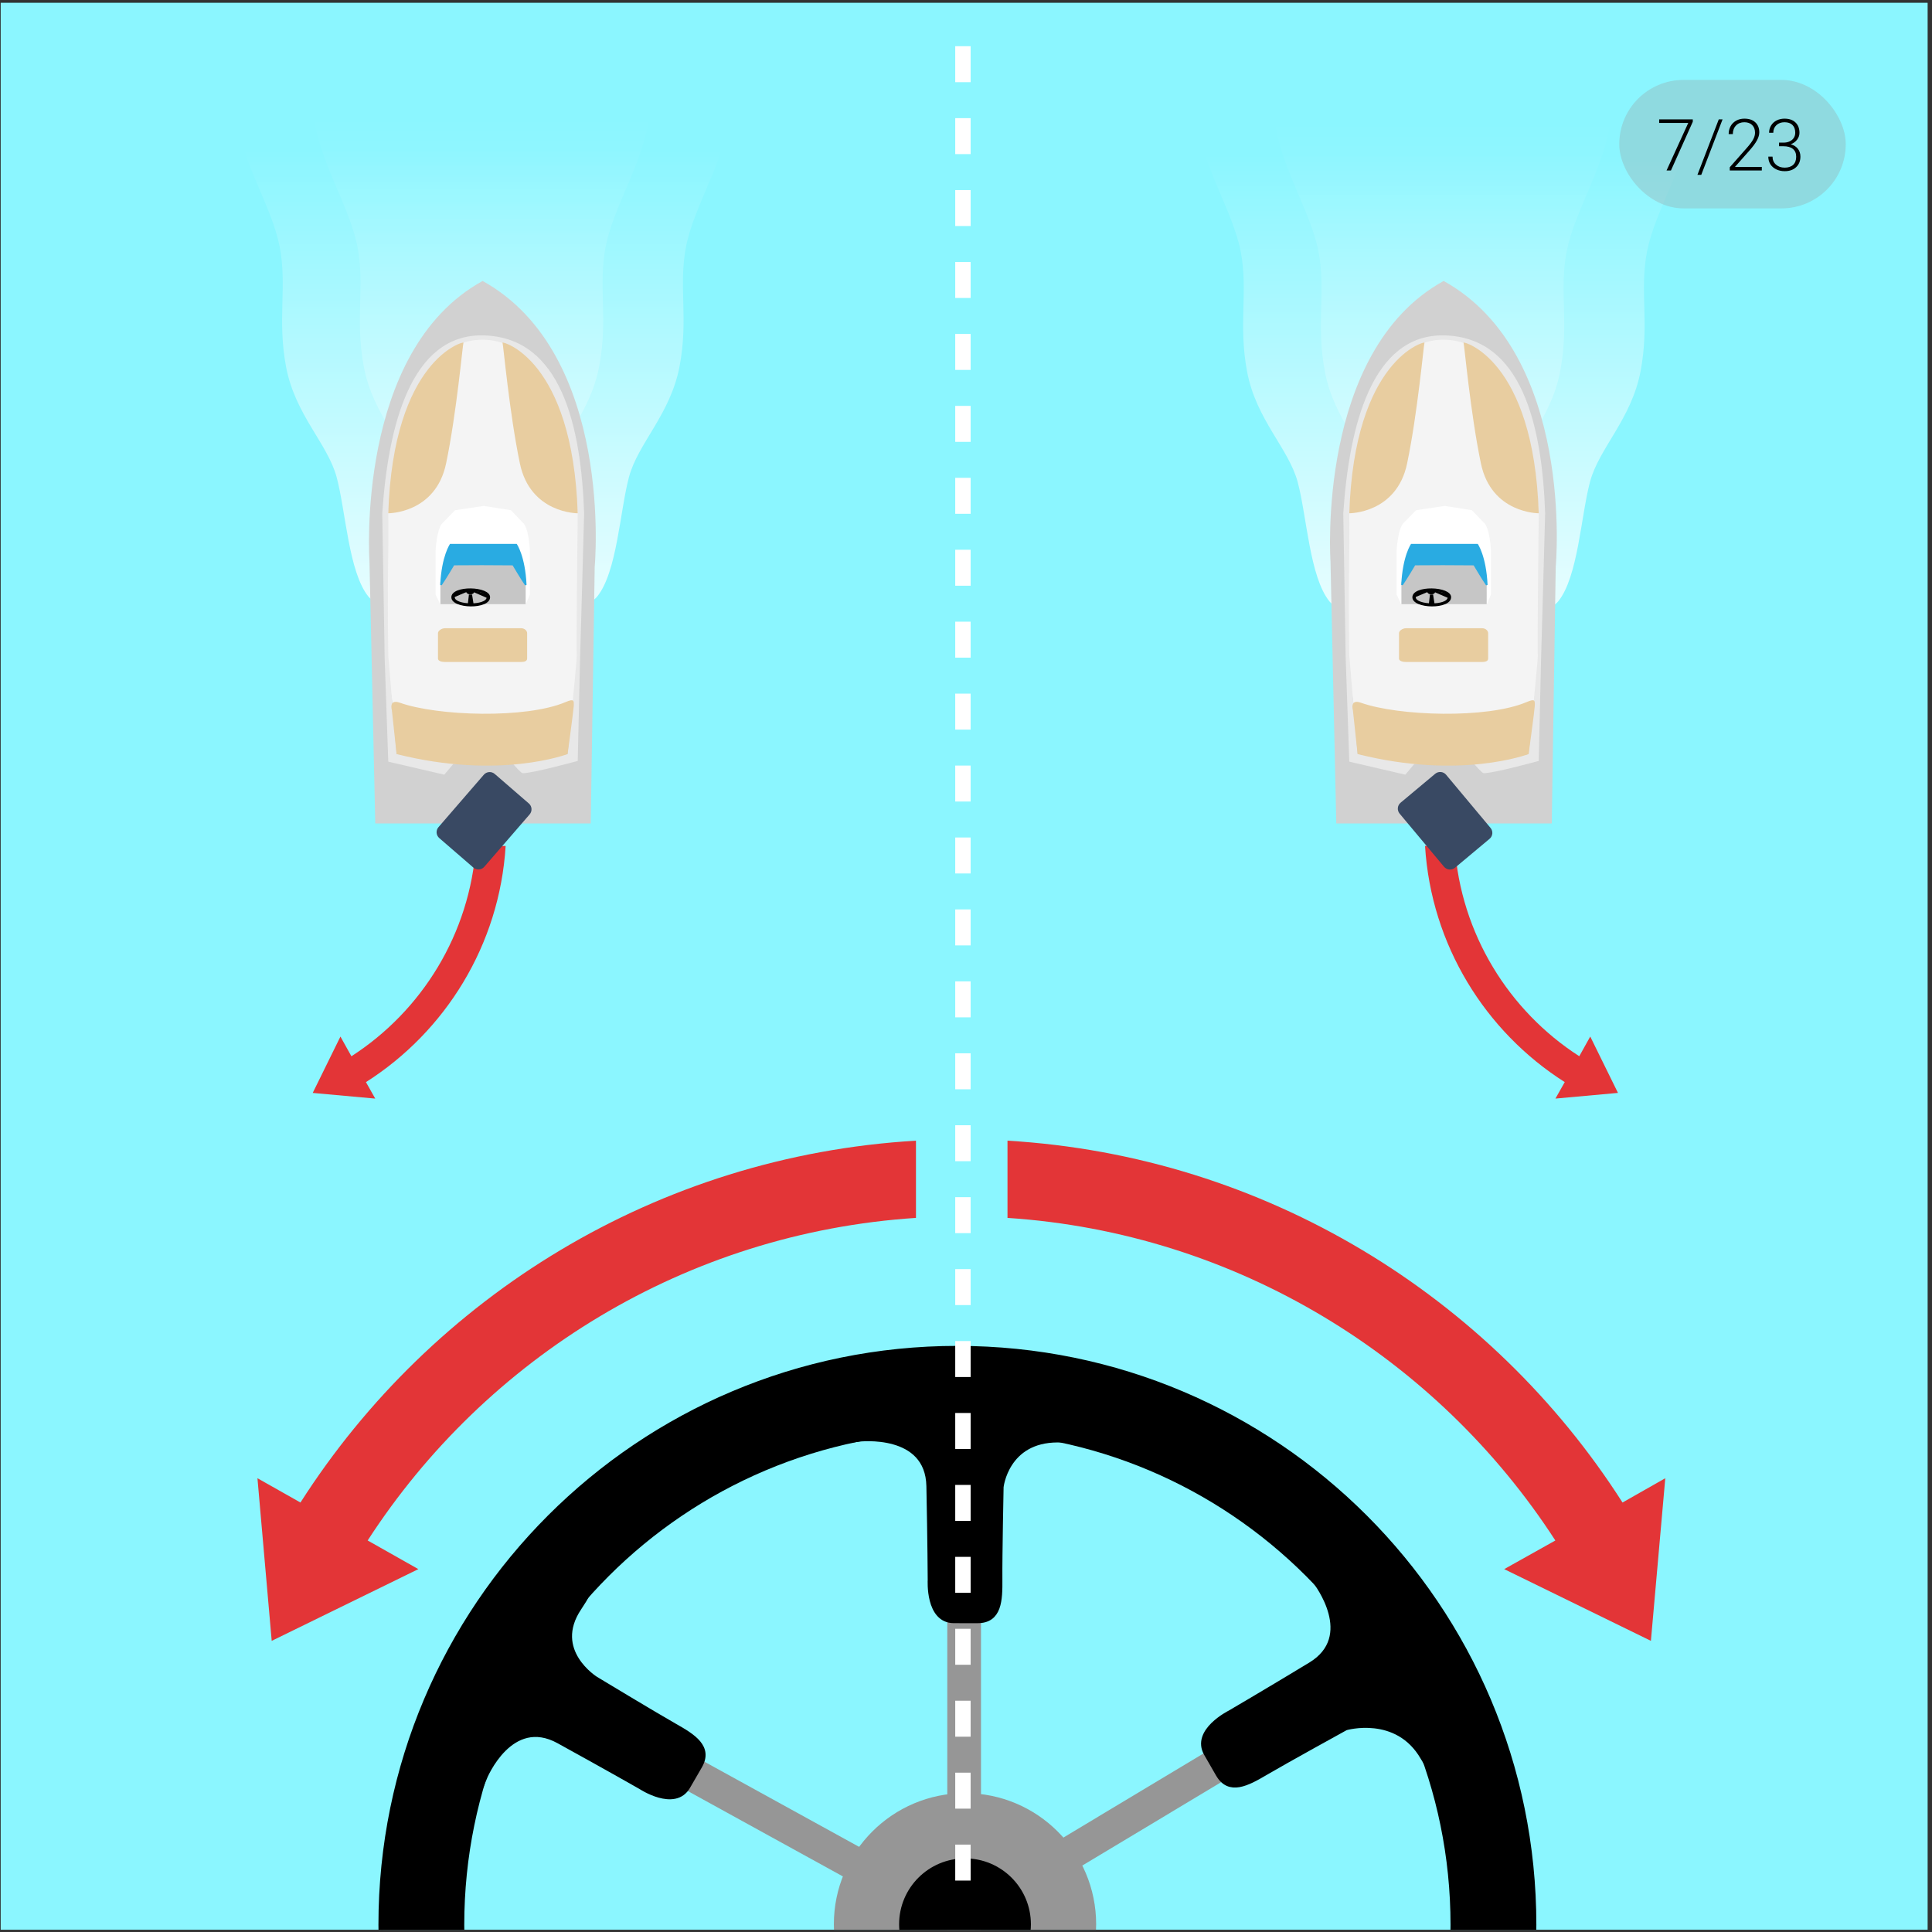 <svg width="376" height="376" viewBox="0 0 376 376" fill="none" xmlns="http://www.w3.org/2000/svg">
<rect x="0" y="0" width="376" height="376" fill="#333333" stroke="none"/>
<g clip-path="url(#clip0)">
<path opacity="0.6" d="M-4.094 -7.43L379.101 -8.784L379.568 381.03H-4.094V-7.43Z" fill="#39BCC4"/>
<path d="M383.107 -9.759H-10.643V385.397H383.107V-9.759Z" fill="#8BF6FF"/>
<path opacity="0.8" d="M315.769 292.416L324.092 287.688L321.294 319.338L292.742 305.379L302.696 299.805C279.686 264.246 240.607 239.955 196.075 237.024V221.995C246.232 224.966 290.151 252.319 315.769 292.416Z" fill="#F90606"/>
<path opacity="0.8" d="M58.475 292.416L50.105 287.688L52.879 319.338L81.419 305.379L71.554 299.803C94.564 264.246 133.497 239.955 178.263 237.024V221.995C127.896 224.966 84.093 252.319 58.475 292.416Z" fill="#F90606"/>
<path d="M190.919 306.647H184.357V437.897H190.919V306.647Z" fill="#969696"/>
<path d="M243.379 408.85L246.544 403.101L126.279 336.908L123.114 342.657L243.379 408.85Z" fill="#969696"/>
<path d="M243.468 343.356L240.09 337.729L122.409 408.374L125.786 414L243.468 343.356Z" fill="#969696"/>
<path d="M187.962 387.741C196.052 387.741 202.61 381.183 202.61 373.093C202.61 365.003 196.052 358.444 187.962 358.444C179.872 358.444 173.313 365.003 173.313 373.093C173.313 381.183 179.872 387.741 187.962 387.741Z" fill="black"/>
<path d="M186.325 262.432C124.372 262.432 74.15 312.654 74.15 374.607C74.15 436.559 124.372 486.783 186.325 486.783C248.277 486.783 298.5 436.56 298.5 374.607C298.5 312.654 248.277 262.432 186.325 262.432ZM186.325 471.078C133.045 471.078 89.853 427.885 89.853 374.605C89.853 321.326 133.045 278.133 186.325 278.133C239.605 278.133 282.797 321.326 282.797 374.605C282.797 427.886 239.605 471.078 186.325 471.078Z" fill="black" stroke="black" stroke-miterlimit="10"/>
<path d="M166.905 280.09C167.369 280.026 180.569 278.513 180.79 289.221C181.012 299.929 181.048 307.473 181.048 307.473C181.048 307.473 180.55 315.399 185.647 315.394C186.136 315.394 189.839 315.399 190.256 315.399C194.495 315.399 194.619 311.447 194.582 307.322C194.541 302.844 194.817 289.396 194.817 289.396C194.817 289.396 195.782 280.224 205.862 280.224C216.205 280.223 203.7 276.601 203.7 276.601L171.17 276.806L166.905 280.09Z" fill="black" stroke="black" stroke-miterlimit="10"/>
<path d="M94.194 346.176C94.37 345.741 99.37 333.661 108.753 338.822C118.138 343.987 124.689 347.727 124.689 347.727C124.689 347.727 131.304 352.121 133.849 347.704C134.093 347.28 135.949 344.076 136.158 343.715C138.277 340.044 134.917 337.96 131.325 335.929C127.427 333.725 115.916 326.762 115.916 326.762C115.916 326.762 107.079 321.284 112.696 312.915C118.439 304.36 109.277 312.671 109.277 312.671L93.189 340.945L94.194 346.176Z" fill="black" stroke="black" stroke-miterlimit="10"/>
<path d="M255.952 307.729C256.239 308.098 264.203 318.469 255.039 324.013C245.876 329.558 239.36 333.361 239.36 333.361C239.36 333.361 232.246 336.893 234.8 341.305C235.044 341.727 236.892 344.938 237.099 345.299C239.218 348.97 242.703 347.101 246.259 345.007C250.116 342.733 261.901 336.246 261.901 336.246C261.901 336.246 271.892 333.308 276.933 342.037C282.105 350.993 277.422 337.541 277.422 337.541L260.979 309.471L255.952 307.729Z" fill="black" stroke="black" stroke-miterlimit="10"/>
<path d="M187.807 348.977C173.711 348.977 162.284 360.403 162.284 374.499C162.284 388.594 173.711 400.021 187.807 400.021C201.901 400.021 213.328 388.594 213.328 374.499C213.328 360.403 201.902 348.977 187.807 348.977ZM187.807 387.324C180.724 387.324 174.982 381.581 174.982 374.499C174.982 367.415 180.724 361.674 187.807 361.674C194.888 361.674 200.63 367.415 200.63 374.499C200.632 381.581 194.89 387.324 187.807 387.324Z" fill="#969696"/>
<path d="M187.404 8.991V367.116" stroke="white" stroke-width="3" stroke-miterlimit="10" stroke-dasharray="7 7"/>
<path d="M142.097 22.351C140.836 31.726 135.033 40.189 133.52 47.958C132.006 55.726 134.024 61.943 132.258 71.278C130.492 80.613 124.185 86.245 122.419 92.804C120.653 99.363 120.093 111.376 116.21 116.112C112.327 120.849 91.003 119.033 91.003 119.033C91.003 119.033 74.737 119.809 71.729 116.14C67.846 111.403 67.286 99.432 65.52 92.873C63.754 86.313 57.447 80.757 55.681 71.422C53.914 62.087 55.933 55.724 54.419 47.956C52.905 40.188 47.102 31.726 45.841 22.351H142.097Z" fill="url(#paint0_linear)"/>
<path opacity="0.5" d="M126.455 22.351C125.194 31.726 119.391 40.189 117.877 47.958C116.364 55.726 118.382 61.943 116.616 71.278C114.85 80.613 108.543 86.245 106.776 92.804C105.01 99.363 104.45 111.376 100.567 116.113C96.685 120.849 93.021 119.034 93.021 119.034C93.021 119.034 89.874 119.809 86.866 116.14C82.983 111.403 82.423 99.432 80.657 92.873C78.891 86.313 72.584 80.757 70.818 71.422C69.051 62.087 71.07 55.724 69.556 47.956C68.043 40.188 62.24 31.726 60.978 22.351H126.455Z" fill="url(#paint1_linear)"/>
<path d="M329.129 23.288C327.868 32.663 322.065 41.127 320.551 48.895C319.037 56.663 321.055 62.881 319.289 72.216C317.523 81.55 311.216 87.182 309.45 93.742C307.684 100.301 307.125 112.313 303.242 117.05C299.358 121.787 278.035 119.971 278.035 119.971C278.035 119.971 261.768 120.746 258.76 117.077C254.878 112.341 254.318 100.37 252.552 93.81C250.786 87.25 244.478 81.694 242.712 72.359C240.946 63.025 242.965 56.661 241.451 48.893C239.938 41.125 234.134 32.663 232.872 23.288H329.129Z" fill="url(#paint2_linear)"/>
<path opacity="0.5" d="M313.487 23.288C312.225 32.663 306.423 41.127 304.909 48.895C303.395 56.663 305.413 62.881 303.648 72.216C301.881 81.55 295.574 87.182 293.808 93.742C292.042 100.301 291.482 112.313 287.599 117.05C283.717 121.787 280.053 119.971 280.053 119.971C280.053 119.971 276.905 120.747 273.897 117.077C270.015 112.341 269.455 100.37 267.689 93.81C265.923 87.25 259.616 81.694 257.85 72.359C256.083 63.025 258.102 56.661 256.588 48.893C255.075 41.125 249.271 32.663 248.01 23.288H313.487Z" fill="url(#paint3_linear)"/>
<path opacity="0.8" d="M277.336 164.63L283.115 164.616C284.282 181.739 293.66 196.745 307.354 205.562L309.489 201.729L314.883 212.697L302.715 213.801L304.525 210.595C289.082 200.78 278.524 183.916 277.336 164.63Z" fill="#F90606"/>
<path opacity="0.8" d="M71.219 210.6L73.03 213.806L60.861 212.702L66.255 201.734L68.389 205.568C82.084 196.75 91.461 181.744 92.629 164.621L98.408 164.635C97.22 183.92 86.661 200.784 71.219 210.6Z" fill="#F90606"/>
<path d="M73.031 160.252H114.967L115.74 110.3C115.74 110.3 119.609 68.894 93.928 54.681C69.091 68.331 71.905 109.261 71.905 109.261L73.031 160.252Z" fill="#D1D1D1"/>
<path d="M93.782 65.495C93.782 65.495 111.941 64.796 112.574 100.987C113.207 137.18 110.701 141.026 110.701 141.026H76.971L75.391 130.035V98.92C75.391 98.919 76.484 66.595 93.782 65.495Z" fill="#F4F4F4"/>
<path d="M93.998 65.272C79.965 65.006 75.521 82.946 74.395 99.891L74.859 127.965L75.563 148.229L86.469 150.762L88.229 148.67L99.909 148.722C99.909 148.722 101.385 150.481 101.738 150.481C103.72 150.481 112.435 148.088 112.435 148.088C112.435 148.088 112.746 134.33 112.892 128.138C112.897 127.928 113.693 100.239 113.682 99.891C113.083 82.979 109.258 65.563 93.998 65.272ZM112.257 127.543C112.327 128.001 110.463 146.752 110.463 146.752C110.463 146.752 103.173 148.101 101.302 148.101C100.97 148.101 99.576 146.42 99.576 146.42L88.549 146.37L86.889 148.371L77.182 146.752L75.564 127.567C75.33 110.914 75.656 110.68 75.564 99.891C76.847 83.361 81.897 65.8 94.187 66.117C106.398 66.433 111.348 83.551 112.435 99.891C112.426 100.524 112.116 127.262 112.257 127.543Z" fill="#E8E8E8"/>
<path d="M94.148 98.63L94.156 98.461L88.561 99.295L86.279 101.634C85.012 102.549 84.769 107.157 84.769 107.157V115.706L85.654 117.571L91.903 116.48L94.186 112.953L94.148 110.024V98.63Z" fill="white"/>
<path d="M94.034 98.632L94.156 98.462L99.426 99.296L101.667 101.635C102.933 102.55 103.133 107.158 103.133 107.158V115.707L102.333 117.572L96.128 116.481L93.922 112.954L94.029 110.025L94.034 98.632Z" fill="white"/>
<path d="M102.301 113.519C102.283 113.256 99.802 109.361 99.802 109.361L88.534 109.243L85.707 113.259V113.823V114.104V114.385V117.579H102.3C102.301 117.579 102.319 113.783 102.301 113.519Z" fill="#C6C6C6"/>
<path d="M94.254 168.692C93.71 169.322 92.757 169.391 92.127 168.846L85.489 163.103C84.859 162.558 84.791 161.605 85.335 160.975L94.158 150.778C94.703 150.148 95.656 150.079 96.285 150.625L102.923 156.368C103.553 156.913 103.621 157.865 103.077 158.495L94.254 168.692Z" fill="#394963"/>
<path d="M100.566 105.856H94.878H92.709H87.584C87.584 105.856 85.941 108.15 85.673 113.833C85.67 113.866 85.966 113.893 85.966 113.893C86.712 112.843 88.381 110.021 88.381 110.021L93.793 109.995L99.767 110.029C99.767 110.029 101.436 112.863 102.183 113.913C102.183 113.913 102.478 113.865 102.476 113.832C102.208 108.149 100.566 105.856 100.566 105.856Z" fill="#29ABE2"/>
<path d="M87.842 116.242C87.842 118.529 95.379 118.694 95.379 116.221C95.379 114.048 87.842 113.844 87.842 116.242ZM88.497 116.216C88.497 114.582 94.722 114.722 94.722 116.202C94.723 117.888 88.497 117.775 88.497 116.216Z" fill="black"/>
<path d="M90.665 114.965C90.665 114.965 90.683 115.678 91.535 115.668C92.388 115.66 92.274 115.026 92.292 114.965C92.31 114.903 90.665 114.965 90.665 114.965Z" fill="black"/>
<path d="M91.263 115.703L91.043 117.579H92.169L91.87 115.703H91.263Z" fill="black"/>
<path d="M92.028 115.176C92.046 115.176 94.781 116.372 94.781 116.372L94.887 115.669L92.116 114.842L92.028 115.176Z" fill="black"/>
<path d="M90.884 115.176C90.867 115.176 88.052 116.372 88.052 116.372V115.669L90.717 114.842L90.884 115.176Z" fill="black"/>
<path d="M112.434 99.891C112.434 99.891 103.217 99.961 101.176 90.181C99.136 80.4 97.94 66.961 97.798 66.68C97.658 66.398 111.449 69.776 112.434 99.891Z" fill="#E8CDA0"/>
<path d="M75.563 99.891C75.563 99.891 84.781 99.961 86.821 90.181C88.862 80.4 90.058 66.961 90.198 66.68C90.339 66.398 76.549 69.776 75.563 99.891Z" fill="#E8CDA0"/>
<path d="M76.267 138.238C76.267 138.238 75.592 135.97 77.815 136.76C85.132 139.364 102.372 139.927 110.11 136.621C111.733 135.927 111.708 136.337 111.658 137.43C111.622 138.25 110.463 146.752 110.463 146.752C110.463 146.752 97.234 151.818 77.181 146.752L76.267 138.238Z" fill="#E8CDA0"/>
<path d="M102.589 128.172C102.589 128.641 102.091 128.833 101.44 128.833H86.594C85.943 128.833 85.238 128.641 85.238 128.172V123.22C85.238 122.751 85.943 122.269 86.594 122.269H101.44C102.092 122.269 102.589 122.751 102.589 123.22V128.172Z" fill="#E8CDA0"/>
<path d="M260.062 160.252H301.998L302.771 110.3C302.771 110.3 306.641 68.894 280.959 54.681C256.122 68.331 258.936 109.261 258.936 109.261L260.062 160.252Z" fill="#D1D1D1"/>
<path d="M280.813 65.495C280.813 65.495 298.972 64.796 299.605 100.987C300.238 137.18 297.732 141.026 297.732 141.026H264.002L262.422 130.035V98.92C262.422 98.919 263.515 66.595 280.813 65.495Z" fill="#F4F4F4"/>
<path d="M281.029 65.272C266.996 65.006 262.553 82.946 261.426 99.891L261.89 127.965L262.594 148.229L273.5 150.762L275.26 148.67L286.94 148.722C286.94 148.722 288.416 150.481 288.769 150.481C290.751 150.481 299.465 148.088 299.465 148.088C299.465 148.088 299.777 134.33 299.922 128.138C299.928 127.928 300.724 100.239 300.713 99.891C300.115 82.979 296.289 65.563 281.029 65.272ZM299.289 127.543C299.359 128.001 297.494 146.752 297.494 146.752C297.494 146.752 290.205 148.101 288.334 148.101C288.001 148.101 286.608 146.42 286.608 146.42L275.58 146.37L273.919 148.371L264.213 146.752L262.595 127.567C262.361 110.914 262.687 110.68 262.595 99.891C263.877 83.361 268.928 65.8 281.217 66.117C293.43 66.433 298.379 83.551 299.466 99.891C299.457 100.524 299.148 127.262 299.289 127.543Z" fill="#E8E8E8"/>
<path d="M281.18 98.63L281.187 98.461L275.593 99.295L273.311 101.634C272.044 102.549 271.801 107.157 271.801 107.157V115.706L272.686 117.571L278.934 116.48L281.218 112.953L281.18 110.024V98.63Z" fill="white"/>
<path d="M281.065 98.632L281.187 98.462L286.457 99.296L288.698 101.635C289.963 102.55 290.165 107.158 290.165 107.158V115.707L289.364 117.572L283.159 116.481L280.954 112.954L281.061 110.025L281.065 98.632Z" fill="white"/>
<path d="M289.332 113.519C289.315 113.256 286.834 109.361 286.834 109.361L275.565 109.243L272.739 113.259V113.823V114.104V114.385V117.579H289.332C289.332 117.579 289.35 113.783 289.332 113.519Z" fill="#C6C6C6"/>
<path d="M290.085 161.127C290.62 161.765 290.535 162.717 289.896 163.25L283.162 168.881C282.524 169.414 281.571 169.328 281.037 168.69L272.389 158.344C271.856 157.706 271.94 156.754 272.579 156.221L279.314 150.591C279.953 150.057 280.904 150.142 281.438 150.781L290.085 161.127Z" fill="#394963"/>
<path d="M287.597 105.856H281.909H279.739H274.614C274.614 105.856 272.972 108.15 272.704 113.833C272.701 113.866 272.997 113.893 272.997 113.893C273.743 112.843 275.412 110.021 275.412 110.021L280.824 109.995L286.798 110.029C286.798 110.029 288.467 112.863 289.214 113.913C289.214 113.913 289.509 113.865 289.507 113.832C289.239 108.149 287.597 105.856 287.597 105.856Z" fill="#29ABE2"/>
<path d="M274.873 116.242C274.873 118.529 282.41 118.694 282.41 116.221C282.41 114.048 274.873 113.844 274.873 116.242ZM275.529 116.216C275.529 114.582 281.753 114.722 281.753 116.202C281.754 117.888 275.529 117.775 275.529 116.216Z" fill="black"/>
<path d="M277.696 114.965C277.696 114.965 277.714 115.678 278.566 115.668C279.419 115.66 279.305 115.026 279.323 114.965C279.341 114.903 277.696 114.965 277.696 114.965Z" fill="black"/>
<path d="M278.295 115.703L278.075 117.579H279.2L278.901 115.703H278.295Z" fill="black"/>
<path d="M279.059 115.176C279.077 115.176 281.812 116.372 281.812 116.372L281.918 115.669L279.147 114.842L279.059 115.176Z" fill="black"/>
<path d="M277.916 115.176C277.898 115.176 275.083 116.372 275.083 116.372V115.669L277.749 114.842L277.916 115.176Z" fill="black"/>
<path d="M299.465 99.891C299.465 99.891 290.248 99.961 288.207 90.181C286.167 80.4 284.971 66.961 284.829 66.68C284.689 66.398 298.48 69.776 299.465 99.891Z" fill="#E8CDA0"/>
<path d="M262.594 99.891C262.594 99.891 271.812 99.961 273.852 90.181C275.893 80.4 277.09 66.961 277.23 66.68C277.371 66.398 263.58 69.776 262.594 99.891Z" fill="#E8CDA0"/>
<path d="M263.298 138.238C263.298 138.238 262.624 135.97 264.846 136.76C272.164 139.364 289.403 139.927 297.141 136.621C298.764 135.927 298.739 136.337 298.69 137.43C298.654 138.25 297.494 146.752 297.494 146.752C297.494 146.752 284.265 151.818 264.213 146.752L263.298 138.238Z" fill="#E8CDA0"/>
<path d="M289.62 128.172C289.62 128.641 289.123 128.833 288.471 128.833H273.626C272.975 128.833 272.27 128.641 272.27 128.172V123.22C272.27 122.751 272.975 122.269 273.626 122.269H288.471C289.123 122.269 289.62 122.751 289.62 123.22V128.172Z" fill="#E8CDA0"/>
<rect x="315.138" y="15.554" width="44.075" height="25" rx="12.5" fill="#969696" fill-opacity="0.3"/>
<path d="M329.445 23.698L325.193 33.18H324.339L328.563 23.924H322.903V23.227H329.445V23.698ZM331.093 34.034H330.347L334.504 23.227H335.242L331.093 34.034ZM342.878 33.18H336.643V32.551L340.054 28.682C340.62 28.03 341.011 27.492 341.23 27.068C341.449 26.645 341.558 26.232 341.558 25.831C341.558 25.202 341.374 24.705 341.005 24.341C340.635 23.972 340.127 23.787 339.48 23.787C338.81 23.787 338.268 24.001 337.853 24.43C337.443 24.858 337.238 25.414 337.238 26.098H336.425C336.425 25.537 336.55 25.027 336.801 24.566C337.056 24.106 337.416 23.746 337.881 23.486C338.35 23.222 338.883 23.09 339.48 23.09C340.392 23.09 341.103 23.329 341.613 23.808C342.128 24.286 342.385 24.938 342.385 25.763C342.385 26.227 342.24 26.736 341.948 27.287C341.661 27.838 341.153 28.527 340.424 29.352L337.648 32.489H342.878V33.18ZM346.227 27.759H347.075C347.544 27.759 347.955 27.677 348.305 27.513C348.656 27.344 348.923 27.116 349.105 26.829C349.292 26.537 349.385 26.203 349.385 25.824C349.385 25.186 349.205 24.687 348.845 24.327C348.485 23.967 347.968 23.787 347.294 23.787C346.656 23.787 346.132 23.976 345.721 24.355C345.316 24.728 345.113 25.223 345.113 25.838H344.293C344.293 25.323 344.423 24.854 344.682 24.43C344.942 24.001 345.302 23.671 345.762 23.439C346.223 23.206 346.733 23.09 347.294 23.09C348.196 23.09 348.907 23.336 349.427 23.828C349.946 24.32 350.206 24.995 350.206 25.852C350.206 26.33 350.053 26.772 349.748 27.178C349.447 27.579 349.032 27.88 348.504 28.08C349.123 28.253 349.593 28.552 349.912 28.976C350.231 29.395 350.39 29.896 350.39 30.48C350.39 31.332 350.112 32.018 349.556 32.537C349 33.057 348.258 33.316 347.328 33.316C346.735 33.316 346.191 33.198 345.694 32.961C345.202 32.724 344.819 32.394 344.546 31.97C344.277 31.541 344.142 31.045 344.142 30.48H344.963C344.963 31.113 345.184 31.63 345.626 32.031C346.068 32.428 346.635 32.626 347.328 32.626C348.034 32.626 348.583 32.446 348.975 32.086C349.372 31.721 349.57 31.195 349.57 30.507C349.57 29.841 349.356 29.333 348.927 28.982C348.504 28.631 347.877 28.456 347.048 28.456H346.227V27.759Z" fill="black"/>
</g>
<defs>
<linearGradient id="paint0_linear" x1="93.969" y1="118.088" x2="93.969" y2="22.35" gradientUnits="userSpaceOnUse">
<stop stop-color="white" stop-opacity="0.8"/>
<stop offset="0.931" stop-color="white" stop-opacity="0"/>
</linearGradient>
<linearGradient id="paint1_linear" x1="93.717" y1="118.089" x2="93.717" y2="22.35" gradientUnits="userSpaceOnUse">
<stop stop-color="white" stop-opacity="0.8"/>
<stop offset="1" stop-color="white" stop-opacity="0"/>
</linearGradient>
<linearGradient id="paint2_linear" x1="281.001" y1="119.026" x2="281.001" y2="23.288" gradientUnits="userSpaceOnUse">
<stop stop-color="white" stop-opacity="0.8"/>
<stop offset="0.931" stop-color="white" stop-opacity="0"/>
</linearGradient>
<linearGradient id="paint3_linear" x1="280.749" y1="119.026" x2="280.749" y2="23.288" gradientUnits="userSpaceOnUse">
<stop stop-color="white" stop-opacity="0.8"/>
<stop offset="1" stop-color="white" stop-opacity="0"/>
</linearGradient>
<clipPath id="clip0">
<rect width="375" height="375" fill="white" transform="translate(0.138 0.554)"/>
</clipPath>
</defs>
</svg>
